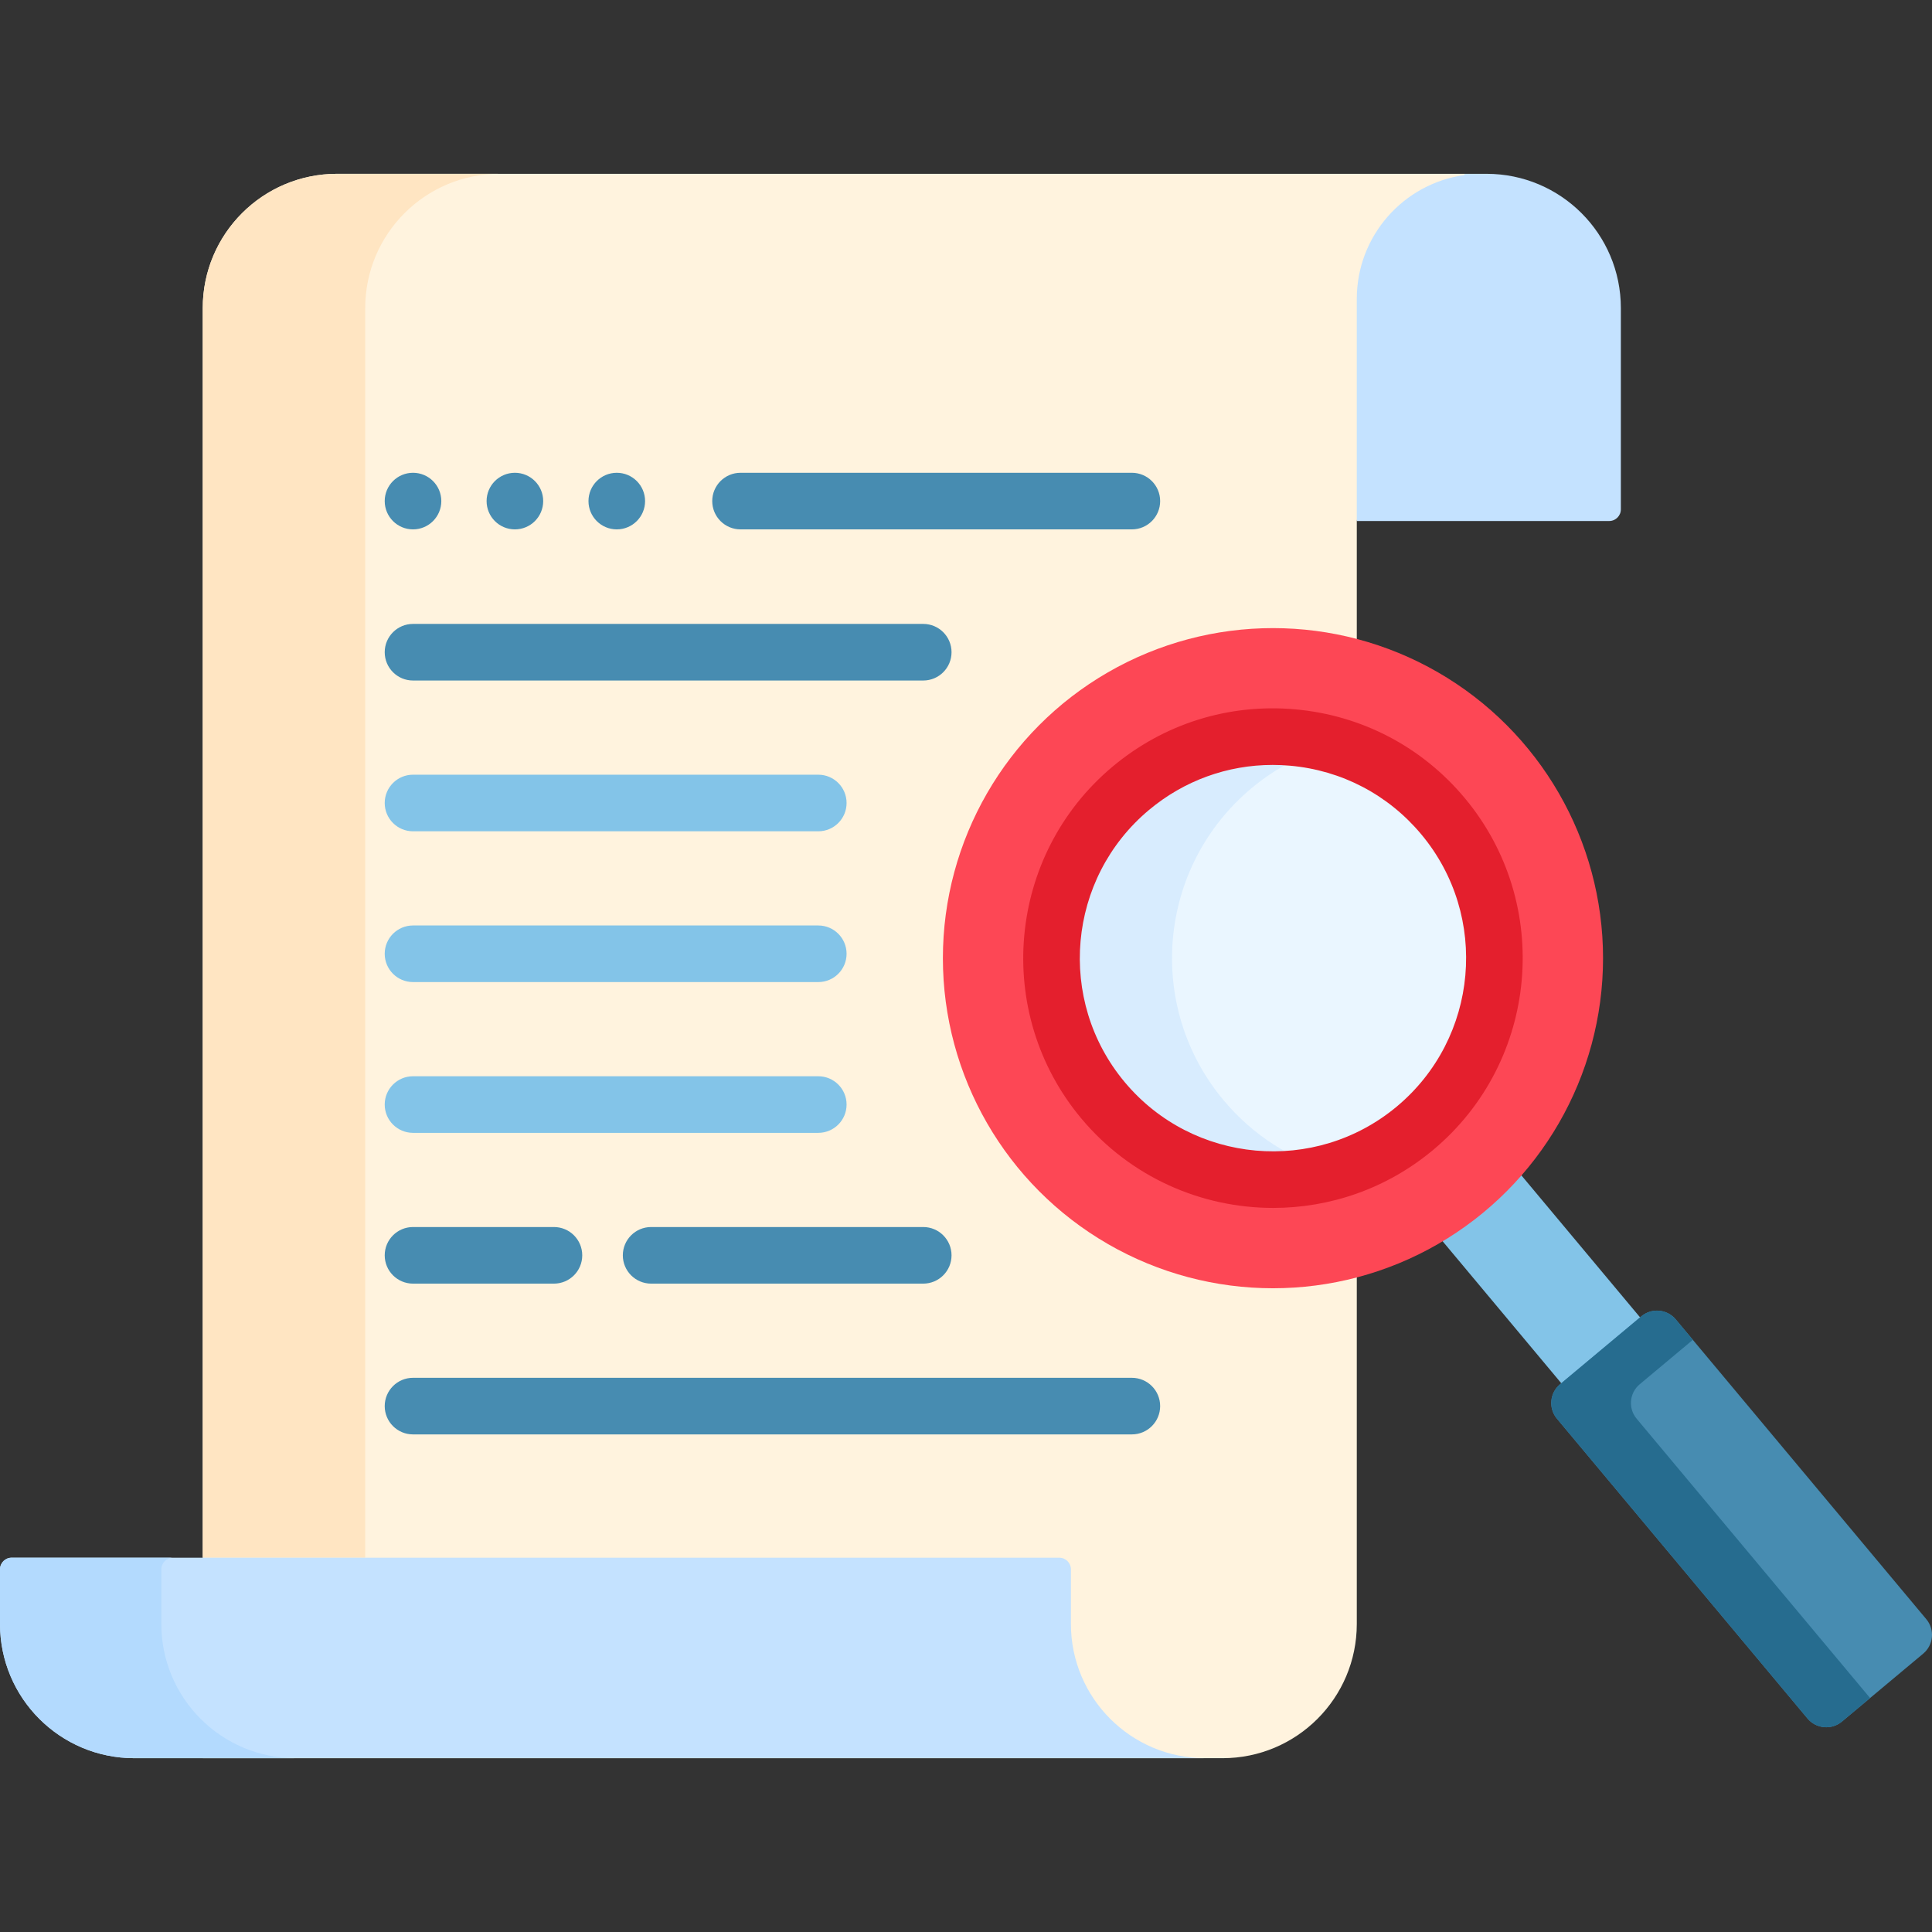 <svg id="Capa_1" enable-background="new 0 0 512 512" height="512" viewBox="0 0 512 512" width="512" xmlns="http://www.w3.org/2000/svg"><rect x="0" y="0" width="512" height="512" fill="#333333" stroke="none"/><g><g><path d="m393.958 46.062h-5.883l-7.034 1.03c-13.215 4.825-22.507 17.594-22.507 32.123v55.991l1.03 2.866h66.889c1.707 0 3.091-1.384 3.091-3.091v-53.333c0-19.654-15.932-35.586-35.586-35.586z" fill="#c4e2ff"/></g><path d="m337.395 340.407c-25.72 0-49.921-11.307-66.398-31.021-30.578-36.587-25.689-91.229 10.897-121.807 15.528-12.978 35.206-20.125 55.409-20.125 7.608 0 15.08.997 22.262 2.901v-91.14c0-16.734 12.399-30.564 28.51-32.823v-.33h-298.76c-19.654 0-35.586 15.932-35.586 35.586v384.291h270.25c19.654 0 35.586-15.932 35.586-35.586v-92.856c-7.193 1.915-14.644 2.91-22.17 2.91z" fill="#fff3de"/><path d="m96.785 412.806v-331.158c0-19.654 15.932-35.586 35.586-35.586h-43.056c-19.654 0-35.586 15.932-35.586 35.586v331.158z" fill="#ffe5c2"/><g><g><g><path d="m244.668 180.345h-135.215c-4.142 0-7.5-3.358-7.5-7.5s3.358-7.5 7.5-7.5h135.215c4.142 0 7.5 3.358 7.5 7.5s-3.358 7.5-7.5 7.5z" fill="#478cb1"/></g></g><g><g><path d="m216.853 220.303h-107.4c-4.142 0-7.5-3.358-7.5-7.5s3.358-7.5 7.5-7.5h107.4c4.142 0 7.5 3.358 7.5 7.5s-3.358 7.5-7.5 7.5z" fill="#83c4e8"/></g></g><g><g><path d="m216.853 260.26h-107.4c-4.142 0-7.5-3.358-7.5-7.5s3.358-7.5 7.5-7.5h107.4c4.142 0 7.5 3.358 7.5 7.5s-3.358 7.5-7.5 7.5z" fill="#83c4e8"/></g></g><g><g><path d="m216.853 300.218h-107.4c-4.142 0-7.5-3.358-7.5-7.5s3.358-7.5 7.5-7.5h107.4c4.142 0 7.5 3.358 7.5 7.5s-3.358 7.5-7.5 7.5z" fill="#83c4e8"/></g></g><g><g><path d="m244.668 340.175h-72.113c-4.142 0-7.5-3.358-7.5-7.5s3.358-7.5 7.5-7.5h72.113c4.142 0 7.5 3.358 7.5 7.5s-3.358 7.5-7.5 7.5z" fill="#478cb1"/></g></g><g><g><path d="m146.801 340.175h-37.348c-4.142 0-7.5-3.358-7.5-7.5s3.358-7.5 7.5-7.5h37.348c4.142 0 7.5 3.358 7.5 7.5s-3.358 7.5-7.5 7.5z" fill="#478cb1"/></g></g><g><g><path d="m299.953 380.132h-190.5c-4.142 0-7.5-3.358-7.5-7.5s3.358-7.5 7.5-7.5h190.5c4.142 0 7.5 3.358 7.5 7.5s-3.358 7.5-7.5 7.5z" fill="#478cb1"/></g></g><g><g><path d="m299.953 140.292h-103.703c-4.142 0-7.5-3.358-7.5-7.5s3.358-7.5 7.5-7.5h103.703c4.142 0 7.5 3.358 7.5 7.5s-3.358 7.5-7.5 7.5z" fill="#478cb1"/></g></g></g><g><path d="m435.276 349.882-32.724-39.154c-2.951 3.384-6.196 6.586-9.748 9.555-3.514 2.937-7.249 5.558-11.146 7.882l32.737 39.17z" fill="#83c4e8"/><g><path d="m509.676 438.228-21.544 18.006c-2.746 2.295-6.832 1.929-9.127-.817l-66.399-79.447c-2.295-2.746-1.929-6.832.817-9.127l21.544-18.006c2.746-2.295 6.832-1.929 9.127.817l66.399 79.447c2.294 2.745 1.928 6.832-.817 9.127z" fill="#478cb1"/></g><g><path d="m433.724 375.971c-2.295-2.746-1.929-6.832.817-9.127l14.082-11.77-4.53-5.42c-2.295-2.746-6.381-3.111-9.127-.817l-21.544 18.006c-2.746 2.295-3.111 6.381-.817 9.127l66.399 79.447c2.295 2.746 6.381 3.111 9.127.817l7.462-6.236z" fill="#266c8f"/></g><g><circle cx="337.349" cy="253.93" fill="#fd4755" r="87.474"/></g><g><circle cx="337.349" cy="253.93" fill="#eaf6ff" r="58.711"/></g><g><path d="m324.263 291.581c-20.794-24.88-17.481-61.906 7.398-82.699 6.553-5.477 13.952-9.264 21.671-11.443-18.03-5.084-38.175-1.477-53.634 11.443-24.88 20.794-28.192 57.819-7.399 82.699 15.317 18.327 39.439 24.934 61.028 18.841-10.987-3.098-21.19-9.42-29.064-18.841z" fill="#d8ecfe"/></g></g><g><path d="m283.805 430.352v-14.456c0-1.707-1.384-3.091-3.091-3.091h-277.623c-1.707 0-3.091 1.384-3.091 3.091v14.456c0 19.653 15.932 35.586 35.586 35.586h283.806c-19.654 0-35.587-15.932-35.587-35.586z" fill="#c4e2ff"/></g><g><path d="m42.753 430.352v-14.456c0-1.707 1.384-3.091 3.091-3.091h-42.753c-1.707 0-3.091 1.384-3.091 3.091v14.456c0 19.654 15.932 35.586 35.586 35.586h42.753c-19.654 0-35.586-15.932-35.586-35.586z" fill="#b3dafe"/></g><g><g><circle cx="109.453" cy="132.792" fill="#478cb1" r="7.5"/></g><g><circle cx="136.453" cy="132.792" fill="#478cb1" r="7.5"/></g><g><circle cx="163.453" cy="132.792" fill="#478cb1" r="7.5"/></g></g><g><path d="m337.403 320.112c-18.956 0-37.78-8.074-50.858-23.722-23.412-28.014-19.669-69.852 8.344-93.264 13.57-11.341 30.74-16.719 48.359-15.144 17.615 1.576 33.563 9.917 44.904 23.487 23.413 28.014 19.669 69.852-8.344 93.264-12.364 10.335-27.426 15.379-42.405 15.379zm-.143-117.397c-11.971 0-23.454 4.151-32.751 11.921-21.667 18.108-24.562 50.468-6.454 72.135s50.467 24.563 72.135 6.453c21.667-18.108 24.562-50.468 6.453-72.135-8.772-10.496-21.106-16.947-34.731-18.167-1.556-.138-3.109-.207-4.652-.207z" fill="#e41f2d"/></g></g></svg>